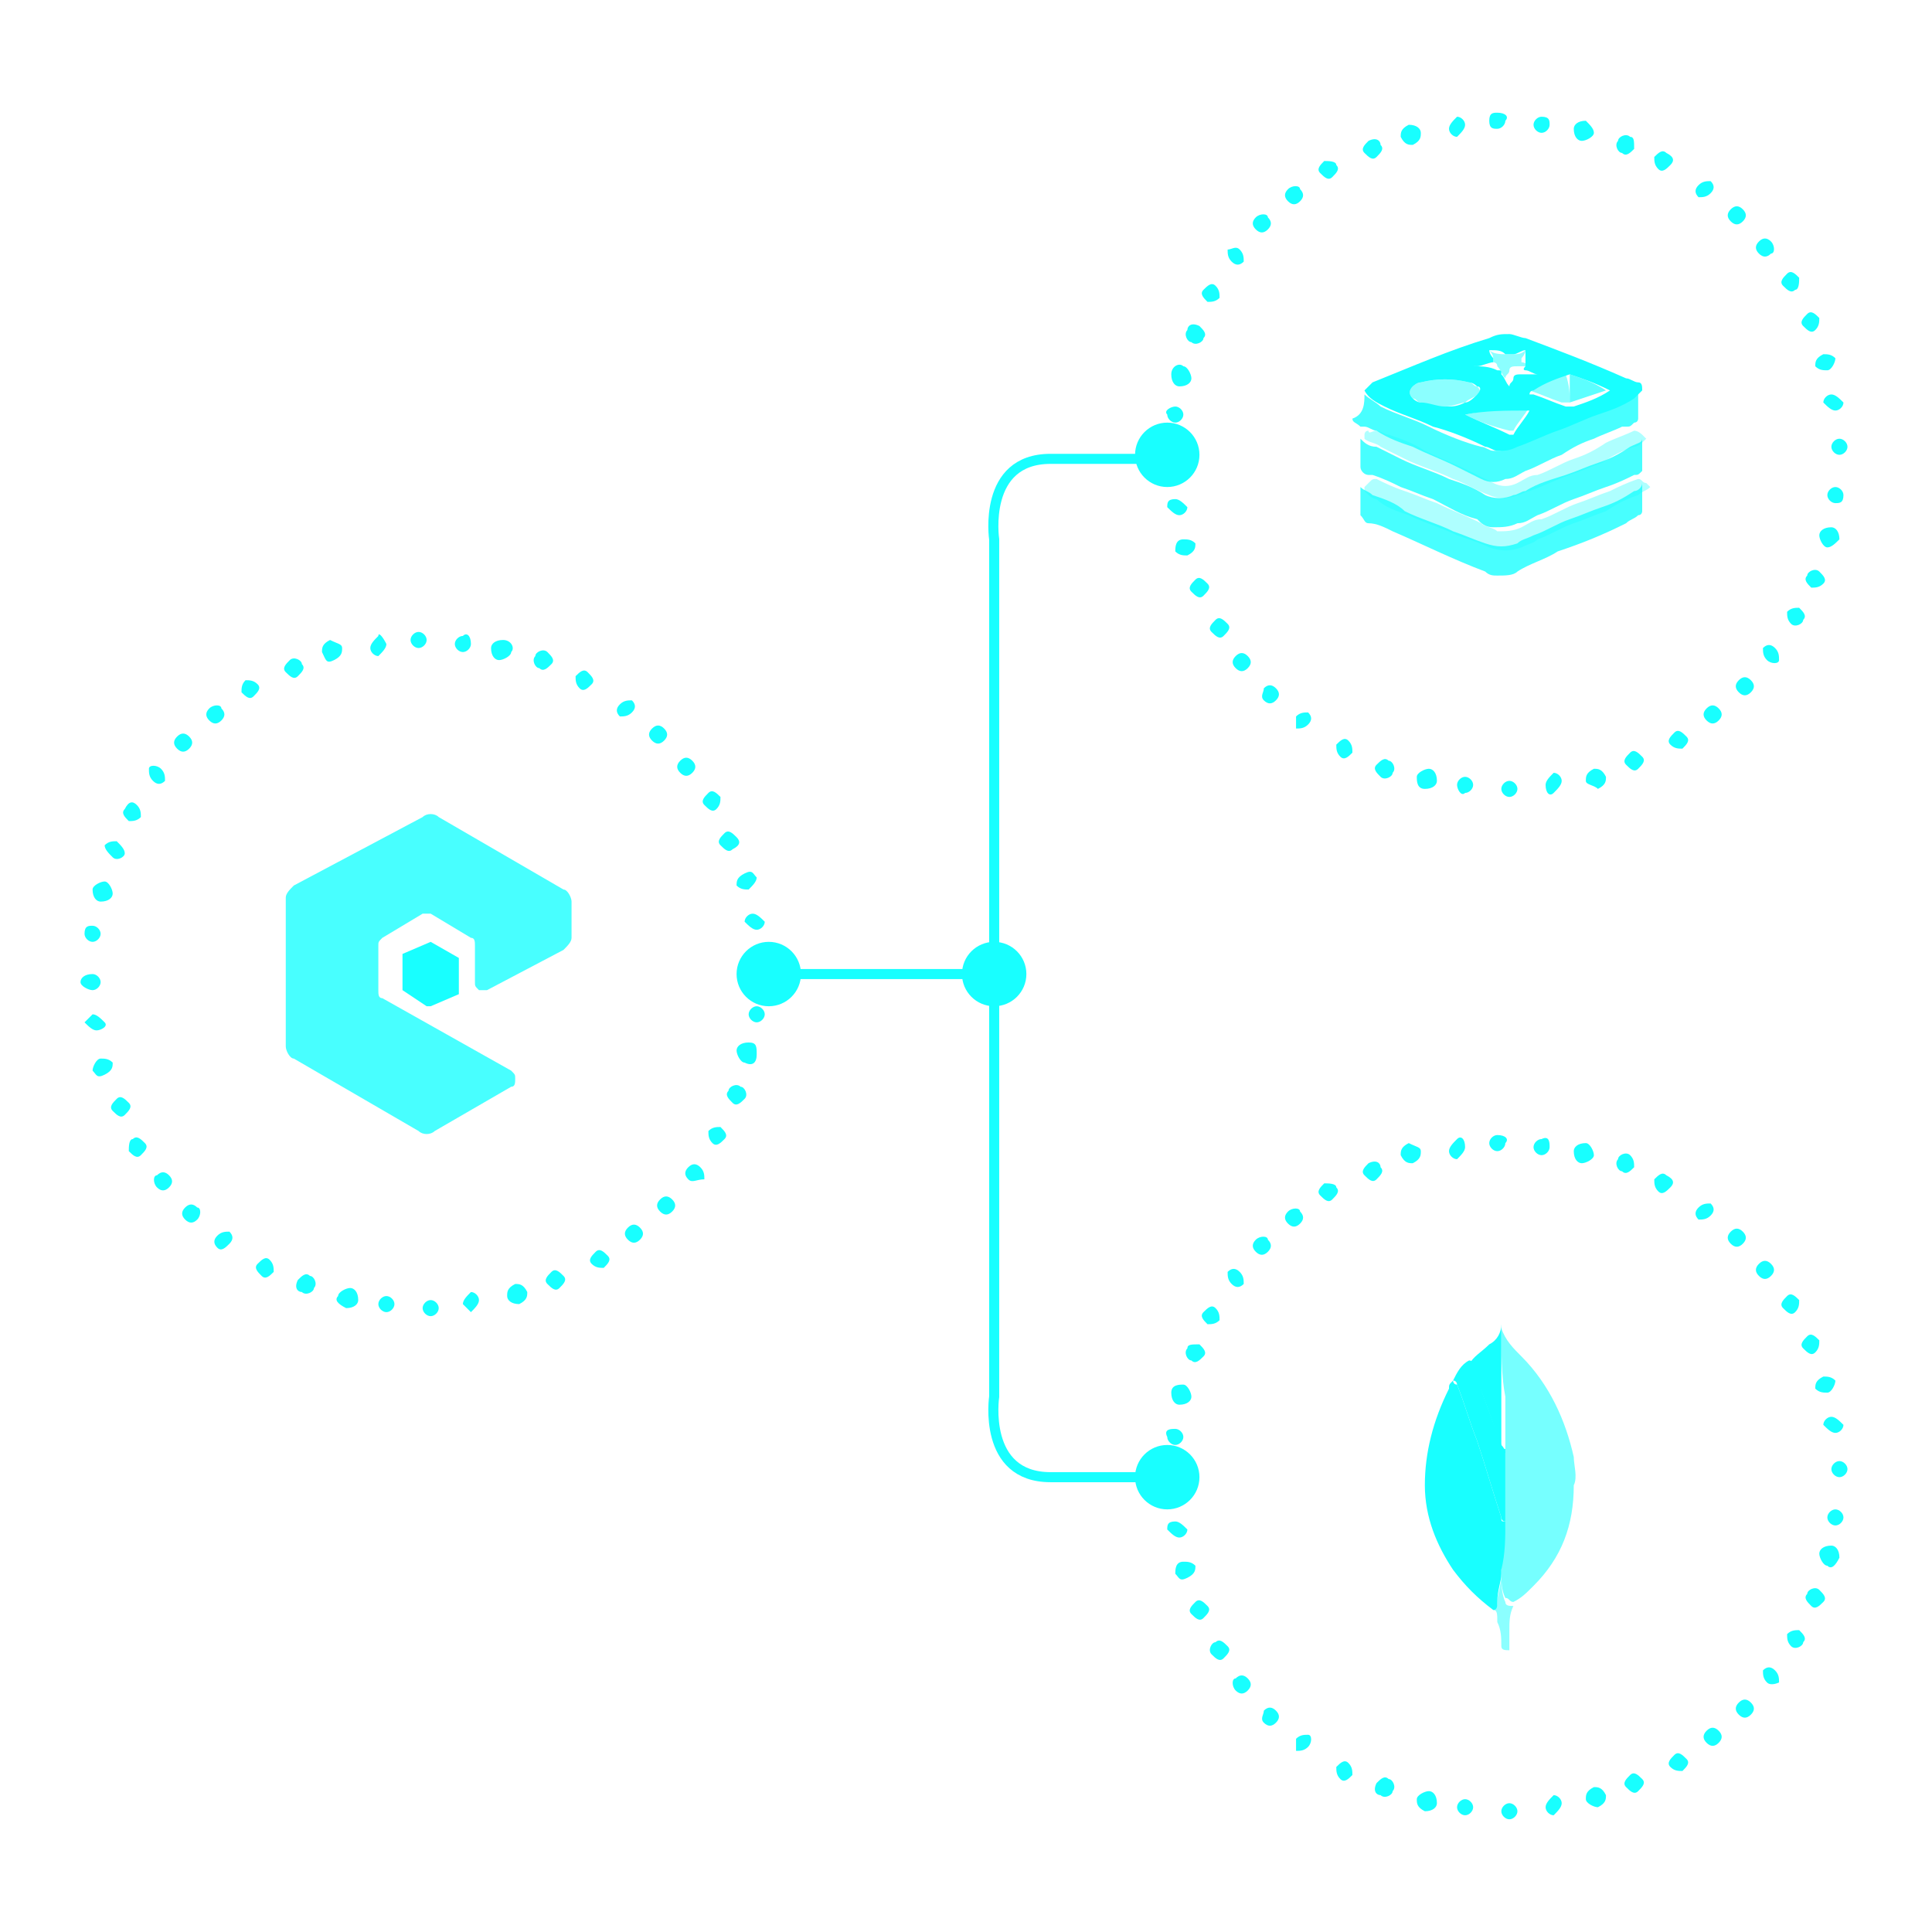 <?xml version="1.0" encoding="utf-8"?>
<!-- Generator: Adobe Illustrator 18.1.1, SVG Export Plug-In . SVG Version: 6.00 Build 0)  -->
<svg version="1.1" id="Слой_1" xmlns="http://www.w3.org/2000/svg" xmlns:xlink="http://www.w3.org/1999/xlink" x="0px" y="0px"
	 viewBox="0 0 48 48" enable-background="new 0 0 48 48" xml:space="preserve">
<line fill="none" stroke="#18FFFF" stroke-width="0.25" stroke-miterlimit="10" x1="18.8" y1="24.2" x2="24.7" y2="24.2"/>
<g>
	<g>
		<path fill="#18FFFF" d="M18.8,25.4c-0.1,0-0.2-0.1-0.2-0.2c0-0.1,0.1-0.2,0.2-0.2c0.1,0,0.2,0.1,0.2,0.2
			C19,25.3,18.9,25.4,18.8,25.4z"/>
		<path fill="#18FFFF" d="M18.5,26.4c-0.1,0-0.2-0.2-0.2-0.3c0-0.1,0.1-0.2,0.3-0.2s0.2,0.1,0.2,0.3C18.8,26.4,18.7,26.5,18.5,26.4z
			"/>
		<path fill="#18FFFF" d="M18.2,27.4c-0.1-0.1-0.2-0.2-0.1-0.3c0-0.1,0.2-0.2,0.3-0.1c0.1,0,0.2,0.2,0.1,0.3
			C18.4,27.4,18.3,27.5,18.2,27.4z"/>
		<path fill="#18FFFF" d="M17.7,28.4c-0.1-0.1-0.1-0.2-0.1-0.3c0.1-0.1,0.2-0.1,0.3-0.1c0.1,0.1,0.2,0.2,0.1,0.3
			C17.9,28.4,17.8,28.5,17.7,28.4z"/>
		<path fill="#18FFFF" d="M17.1,29.3C17,29.2,17,29.1,17.1,29s0.2-0.1,0.3,0c0.1,0.1,0.1,0.2,0.1,0.3C17.3,29.3,17.2,29.4,17.1,29.3
			z"/>
		<path fill="#18FFFF" d="M16.4,30.1c-0.1-0.1-0.1-0.2,0-0.3c0.1-0.1,0.2-0.1,0.3,0s0.1,0.2,0,0.3C16.6,30.2,16.5,30.2,16.4,30.1z"
			/>
		<path fill="#18FFFF" d="M15.6,30.8c-0.1-0.1-0.1-0.2,0-0.3c0.1-0.1,0.2-0.1,0.3,0c0.1,0.1,0.1,0.2,0,0.3
			C15.8,30.9,15.7,30.9,15.6,30.8z"/>
		<path fill="#18FFFF" d="M14.7,31.4c-0.1-0.1,0-0.2,0.1-0.3c0.1-0.1,0.2,0,0.3,0.1c0.1,0.1,0,0.2-0.1,0.3
			C14.9,31.5,14.8,31.5,14.7,31.4z"/>
	</g>
	<g>
		<path fill="#18FFFF" d="M13.6,31.9c-0.1-0.1,0-0.2,0.1-0.3c0.1-0.1,0.2,0,0.3,0.1s0,0.2-0.1,0.3C13.8,32.1,13.7,32,13.6,31.9z"/>
		<path fill="#18FFFF" d="M12.6,32.2c0-0.1,0-0.2,0.2-0.3c0.1,0,0.2,0,0.3,0.2c0,0.1,0,0.2-0.2,0.3C12.7,32.4,12.6,32.3,12.6,32.2z"
			/>
		<path fill="#18FFFF" d="M11.5,32.4c0-0.1,0.1-0.2,0.2-0.3c0.1,0,0.2,0.1,0.2,0.2c0,0.1-0.1,0.2-0.2,0.3
			C11.7,32.6,11.6,32.5,11.5,32.4z"/>
		<path fill="#18FFFF" d="M10.5,32.5c0-0.1,0.1-0.2,0.2-0.2c0.1,0,0.2,0.1,0.2,0.2c0,0.1-0.1,0.2-0.2,0.2
			C10.6,32.7,10.5,32.6,10.5,32.5z"/>
		<path fill="#18FFFF" d="M9.4,32.4c0-0.1,0.1-0.2,0.2-0.2c0.1,0,0.2,0.1,0.2,0.2c0,0.1-0.1,0.2-0.2,0.2C9.5,32.6,9.4,32.5,9.4,32.4
			z"/>
		<path fill="#18FFFF" d="M8.4,32.2c0-0.1,0.2-0.2,0.3-0.2c0.1,0,0.2,0.1,0.2,0.3c0,0.1-0.1,0.2-0.3,0.2C8.4,32.4,8.3,32.3,8.4,32.2
			z"/>
		<path fill="#18FFFF" d="M7.4,31.8c0.1-0.1,0.2-0.2,0.3-0.1c0.1,0,0.2,0.2,0.1,0.3c0,0.1-0.2,0.2-0.3,0.1C7.4,32.1,7.3,32,7.4,31.8
			z"/>
		<path fill="#18FFFF" d="M6.4,31.4c0.1-0.1,0.2-0.2,0.3-0.1c0.1,0.1,0.1,0.2,0.1,0.3c-0.1,0.1-0.2,0.2-0.3,0.1
			C6.4,31.6,6.3,31.5,6.4,31.4z"/>
	</g>
	<g>
		<path fill="#18FFFF" d="M5.4,30.7c0.1-0.1,0.2-0.1,0.3-0.1c0.1,0.1,0.1,0.2,0,0.3S5.5,31.1,5.4,31C5.3,30.9,5.3,30.8,5.4,30.7z"/>
		<path fill="#18FFFF" d="M4.6,30c0.1-0.1,0.2-0.1,0.3,0C5,30,5,30.2,4.9,30.3c-0.1,0.1-0.2,0.1-0.3,0C4.5,30.2,4.5,30.1,4.6,30z"/>
		<path fill="#18FFFF" d="M3.9,29.2c0.1-0.1,0.2-0.1,0.3,0c0.1,0.1,0.1,0.2,0,0.3c-0.1,0.1-0.2,0.1-0.3,0
			C3.8,29.4,3.8,29.2,3.9,29.2z"/>
		<path fill="#18FFFF" d="M3.3,28.3c0.1-0.1,0.2,0,0.3,0.1c0.1,0.1,0,0.2-0.1,0.3c-0.1,0.1-0.2,0-0.3-0.1
			C3.2,28.5,3.2,28.3,3.3,28.3z"/>
		<path fill="#18FFFF" d="M2.9,27.3c0.1-0.1,0.2,0,0.3,0.1c0.1,0.1,0,0.2-0.1,0.3c-0.1,0.1-0.2,0-0.3-0.1
			C2.7,27.5,2.8,27.4,2.9,27.3z"/>
		<path fill="#18FFFF" d="M2.5,26.3c0.1,0,0.2,0,0.3,0.1c0,0.1,0,0.2-0.2,0.3s-0.2,0-0.3-0.1C2.3,26.5,2.4,26.3,2.5,26.3z"/>
		<path fill="#18FFFF" d="M2.3,25.2c0.1,0,0.2,0.1,0.3,0.2s-0.1,0.2-0.2,0.2c-0.1,0-0.2-0.1-0.3-0.2C2.1,25.4,2.2,25.3,2.3,25.2z"/>
		<path fill="#18FFFF" d="M2.3,24.2c0.1,0,0.2,0.1,0.2,0.2c0,0.1-0.1,0.2-0.2,0.2S2,24.5,2,24.4C2,24.3,2.1,24.2,2.3,24.2z"/>
	</g>
	<g>
		<path fill="#18FFFF" d="M2.3,23c0.1,0,0.2,0.1,0.2,0.2c0,0.1-0.1,0.2-0.2,0.2c-0.1,0-0.2-0.1-0.2-0.2C2.1,23,2.2,23,2.3,23z"/>
		<path fill="#18FFFF" d="M2.6,21.9c0.1,0,0.2,0.2,0.2,0.3c0,0.1-0.1,0.2-0.3,0.2c-0.1,0-0.2-0.1-0.2-0.3C2.3,22,2.5,21.9,2.6,21.9z
			"/>
		<path fill="#18FFFF" d="M2.9,20.9C3,21,3.1,21.1,3.1,21.2c0,0.1-0.2,0.2-0.3,0.1S2.6,21.1,2.6,21C2.7,20.9,2.8,20.9,2.9,20.9z"/>
		<path fill="#18FFFF" d="M3.4,20c0.1,0.1,0.1,0.2,0.1,0.3c-0.1,0.1-0.2,0.1-0.3,0.1c-0.1-0.1-0.2-0.2-0.1-0.3
			C3.2,19.9,3.3,19.9,3.4,20z"/>
		<path fill="#18FFFF" d="M4,19.1c0.1,0.1,0.1,0.2,0.1,0.3c-0.1,0.1-0.2,0.1-0.3,0c-0.1-0.1-0.1-0.2-0.1-0.3S3.9,19,4,19.1z"/>
		<path fill="#18FFFF" d="M4.7,18.3c0.1,0.1,0.1,0.2,0,0.3c-0.1,0.1-0.2,0.1-0.3,0s-0.1-0.2,0-0.3C4.5,18.2,4.6,18.2,4.7,18.3z"/>
		<path fill="#18FFFF" d="M5.5,17.6c0.1,0.1,0.1,0.2,0,0.3c-0.1,0.1-0.2,0.1-0.3,0c-0.1-0.1-0.1-0.2,0-0.3
			C5.3,17.5,5.5,17.5,5.5,17.6z"/>
		<path fill="#18FFFF" d="M6.4,17c0.1,0.1,0,0.2-0.1,0.3c-0.1,0.1-0.2,0-0.3-0.1C6,17.1,6,17,6.1,16.9C6.2,16.9,6.3,16.9,6.4,17z"/>
	</g>
	<g>
		<path fill="#18FFFF" d="M7.5,16.5c0.1,0.1,0,0.2-0.1,0.3c-0.1,0.1-0.2,0-0.3-0.1c-0.1-0.1,0-0.2,0.1-0.3
			C7.3,16.3,7.5,16.4,7.5,16.5z"/>
		<path fill="#18FFFF" d="M8.5,16.1c0,0.1,0,0.2-0.2,0.3s-0.2,0-0.3-0.2c0-0.1,0-0.2,0.2-0.3C8.4,16,8.5,16,8.5,16.1z"/>
		<path fill="#18FFFF" d="M9.6,16c0,0.1-0.1,0.2-0.2,0.3c-0.1,0-0.2-0.1-0.2-0.2c0-0.1,0.1-0.2,0.2-0.3C9.4,15.7,9.5,15.8,9.6,16z"
			/>
		<path fill="#18FFFF" d="M10.6,15.9c0,0.1-0.1,0.2-0.2,0.2c-0.1,0-0.2-0.1-0.2-0.2s0.1-0.2,0.2-0.2C10.5,15.7,10.6,15.8,10.6,15.9z
			"/>
		<path fill="#18FFFF" d="M11.7,16c0,0.1-0.1,0.2-0.2,0.2c-0.1,0-0.2-0.1-0.2-0.2c0-0.1,0.1-0.2,0.2-0.2
			C11.6,15.7,11.7,15.8,11.7,16z"/>
		<path fill="#18FFFF" d="M12.7,16.2c0,0.1-0.2,0.2-0.3,0.2s-0.2-0.1-0.2-0.3c0-0.1,0.1-0.2,0.3-0.2C12.7,15.9,12.8,16.1,12.7,16.2z
			"/>
		<path fill="#18FFFF" d="M13.7,16.5c-0.1,0.1-0.2,0.2-0.3,0.1c-0.1,0-0.2-0.2-0.1-0.3c0-0.1,0.2-0.2,0.3-0.1
			C13.7,16.3,13.8,16.4,13.7,16.5z"/>
		<path fill="#18FFFF" d="M14.7,17c-0.1,0.1-0.2,0.2-0.3,0.1c-0.1-0.1-0.1-0.2-0.1-0.3c0.1-0.1,0.2-0.2,0.3-0.1
			C14.7,16.8,14.8,16.9,14.7,17z"/>
	</g>
	<g>
		<path fill="#18FFFF" d="M15.7,17.7c-0.1,0.1-0.2,0.1-0.3,0.1c-0.1-0.1-0.1-0.2,0-0.3c0.1-0.1,0.2-0.1,0.3-0.1
			C15.8,17.5,15.8,17.6,15.7,17.7z"/>
		<path fill="#18FFFF" d="M16.5,18.4c-0.1,0.1-0.2,0.1-0.3,0c-0.1-0.1-0.1-0.2,0-0.3s0.2-0.1,0.3,0C16.6,18.2,16.6,18.3,16.5,18.4z"
			/>
		<path fill="#18FFFF" d="M17.2,19.2c-0.1,0.1-0.2,0.1-0.3,0c-0.1-0.1-0.1-0.2,0-0.3c0.1-0.1,0.2-0.1,0.3,0
			C17.3,19,17.3,19.1,17.2,19.2z"/>
		<path fill="#18FFFF" d="M17.8,20.1c-0.1,0.1-0.2,0-0.3-0.1c-0.1-0.1,0-0.2,0.1-0.3c0.1-0.1,0.2,0,0.3,0.1
			C17.9,19.9,17.9,20,17.8,20.1z"/>
		<path fill="#18FFFF" d="M18.2,21.1c-0.1,0.1-0.2,0-0.3-0.1c-0.1-0.1,0-0.2,0.1-0.3c0.1-0.1,0.2,0,0.3,0.1
			C18.4,20.9,18.4,21,18.2,21.1z"/>
		<path fill="#18FFFF" d="M18.6,22.1c-0.1,0-0.2,0-0.3-0.1c0-0.1,0-0.2,0.2-0.3s0.2,0,0.3,0.1C18.8,21.9,18.7,22,18.6,22.1z"/>
		<path fill="#18FFFF" d="M18.8,23.1c-0.1,0-0.2-0.1-0.3-0.2c0-0.1,0.1-0.2,0.2-0.2c0.1,0,0.2,0.1,0.3,0.2
			C19,23,18.9,23.1,18.8,23.1z"/>
		<path fill="#18FFFF" d="M18.8,24.2c-0.1,0-0.2-0.1-0.2-0.2s0.1-0.2,0.2-0.2c0.1,0,0.2,0.1,0.2,0.2C19.1,24.1,19,24.2,18.8,24.2z"
			/>
	</g>
</g>
<circle fill="#18FFFF" cx="19.1" cy="24.2" r="0.8"/>
<g>
	<g>
		<path fill="#18FFFF" d="M45.6,12.5c-0.1,0-0.2-0.1-0.2-0.2c0-0.1,0.1-0.2,0.2-0.2c0.1,0,0.2,0.1,0.2,0.2
			C45.8,12.5,45.7,12.5,45.6,12.5z"/>
		<path fill="#18FFFF" d="M45.4,13.6c-0.1,0-0.2-0.2-0.2-0.3c0-0.1,0.1-0.2,0.3-0.2c0.1,0,0.2,0.1,0.2,0.3
			C45.6,13.5,45.5,13.6,45.4,13.6z"/>
		<path fill="#18FFFF" d="M45,14.6c-0.1-0.1-0.2-0.2-0.1-0.3c0-0.1,0.2-0.2,0.3-0.1c0.1,0.1,0.2,0.2,0.1,0.3
			C45.2,14.6,45.1,14.6,45,14.6z"/>
		<path fill="#18FFFF" d="M44.5,15.5c-0.1-0.1-0.1-0.2-0.1-0.3c0.1-0.1,0.2-0.1,0.3-0.1c0.1,0.1,0.2,0.2,0.1,0.3
			C44.8,15.5,44.6,15.6,44.5,15.5z"/>
		<path fill="#18FFFF" d="M43.9,16.4c-0.1-0.1-0.1-0.2-0.1-0.3c0.1-0.1,0.2-0.1,0.3,0c0.1,0.1,0.1,0.2,0.1,0.3
			C44.2,16.5,44,16.5,43.9,16.4z"/>
		<path fill="#18FFFF" d="M43.2,17.2c-0.1-0.1-0.1-0.2,0-0.3c0.1-0.1,0.2-0.1,0.3,0c0.1,0.1,0.1,0.2,0,0.3
			C43.4,17.3,43.3,17.3,43.2,17.2z"/>
		<path fill="#18FFFF" d="M42.4,17.9c-0.1-0.1-0.1-0.2,0-0.3c0.1-0.1,0.2-0.1,0.3,0c0.1,0.1,0.1,0.2,0,0.3
			C42.6,18,42.5,18,42.4,17.9z"/>
		<path fill="#18FFFF" d="M41.5,18.5c-0.1-0.1,0-0.2,0.1-0.3c0.1-0.1,0.2,0,0.3,0.1c0.1,0.1,0,0.2-0.1,0.3
			C41.7,18.6,41.6,18.6,41.5,18.5z"/>
	</g>
	<g>
		<path fill="#18FFFF" d="M40.4,19c-0.1-0.1,0-0.2,0.1-0.3c0.1-0.1,0.2,0,0.3,0.1s0,0.2-0.1,0.3C40.6,19.2,40.5,19.1,40.4,19z"/>
		<path fill="#18FFFF" d="M39.4,19.4c0-0.1,0-0.2,0.2-0.3c0.1,0,0.2,0,0.3,0.2c0,0.1,0,0.2-0.2,0.3C39.6,19.5,39.4,19.5,39.4,19.4z"
			/>
		<path fill="#18FFFF" d="M38.4,19.5c0-0.1,0.1-0.2,0.2-0.3c0.1,0,0.2,0.1,0.2,0.2c0,0.1-0.1,0.2-0.2,0.3
			C38.5,19.8,38.4,19.7,38.4,19.5z"/>
		<path fill="#18FFFF" d="M37.3,19.6c0-0.1,0.1-0.2,0.2-0.2c0.1,0,0.2,0.1,0.2,0.2s-0.1,0.2-0.2,0.2C37.4,19.8,37.3,19.7,37.3,19.6z
			"/>
		<path fill="#18FFFF" d="M36.2,19.5c0-0.1,0.1-0.2,0.2-0.2c0.1,0,0.2,0.1,0.2,0.2s-0.1,0.2-0.2,0.2C36.3,19.8,36.2,19.6,36.2,19.5z
			"/>
		<path fill="#18FFFF" d="M35.2,19.3c0-0.1,0.2-0.2,0.3-0.2c0.1,0,0.2,0.1,0.2,0.3c0,0.1-0.1,0.2-0.3,0.2
			C35.2,19.6,35.2,19.4,35.2,19.3z"/>
		<path fill="#18FFFF" d="M34.2,19c0.1-0.1,0.2-0.2,0.3-0.1c0.1,0,0.2,0.2,0.1,0.3c0,0.1-0.2,0.2-0.3,0.1
			C34.2,19.2,34.1,19.1,34.2,19z"/>
		<path fill="#18FFFF" d="M33.2,18.5c0.1-0.1,0.2-0.2,0.3-0.1c0.1,0.1,0.1,0.2,0.1,0.3c-0.1,0.1-0.2,0.2-0.3,0.1
			C33.2,18.7,33.2,18.6,33.2,18.5z"/>
	</g>
	<g>
		<path fill="#18FFFF" d="M32.2,17.8c0.1-0.1,0.2-0.1,0.3-0.1c0.1,0.1,0.1,0.2,0,0.3c-0.1,0.1-0.2,0.1-0.3,0.1
			C32.2,18,32.2,17.9,32.2,17.8z"/>
		<path fill="#18FFFF" d="M31.4,17.1c0.1-0.1,0.2-0.1,0.3,0c0.1,0.1,0.1,0.2,0,0.3c-0.1,0.1-0.2,0.1-0.3,0
			C31.3,17.3,31.4,17.2,31.4,17.1z"/>
		<path fill="#18FFFF" d="M30.7,16.3c0.1-0.1,0.2-0.1,0.3,0c0.1,0.1,0.1,0.2,0,0.3c-0.1,0.1-0.2,0.1-0.3,0
			C30.6,16.5,30.6,16.4,30.7,16.3z"/>
		<path fill="#18FFFF" d="M30.2,15.4c0.1-0.1,0.2,0,0.3,0.1c0.1,0.1,0,0.2-0.1,0.3c-0.1,0.1-0.2,0-0.3-0.1
			C30,15.6,30.1,15.5,30.2,15.4z"/>
		<path fill="#18FFFF" d="M29.7,14.4c0.1-0.1,0.2,0,0.3,0.1c0.1,0.1,0,0.2-0.1,0.3c-0.1,0.1-0.2,0-0.3-0.1
			C29.5,14.6,29.6,14.5,29.7,14.4z"/>
		<path fill="#18FFFF" d="M29.4,13.4c0.1,0,0.2,0,0.3,0.1c0,0.1,0,0.2-0.2,0.3c-0.1,0-0.2,0-0.3-0.1C29.2,13.6,29.2,13.4,29.4,13.4z
			"/>
		<path fill="#18FFFF" d="M29.2,12.4c0.1,0,0.2,0.1,0.3,0.2c0,0.1-0.1,0.2-0.2,0.2c-0.1,0-0.2-0.1-0.3-0.2
			C29,12.5,29,12.4,29.2,12.4z"/>
		<path fill="#18FFFF" d="M29.1,11.3c0.1,0,0.2,0.1,0.2,0.2c0,0.1-0.1,0.2-0.2,0.2s-0.2-0.1-0.2-0.2C28.9,11.4,29,11.3,29.1,11.3z"
			/>
	</g>
	<g>
		<path fill="#18FFFF" d="M29.2,10.1c0.1,0,0.2,0.1,0.2,0.2c0,0.1-0.1,0.2-0.2,0.2c-0.1,0-0.2-0.1-0.2-0.2
			C28.9,10.2,29.1,10.1,29.2,10.1z"/>
		<path fill="#18FFFF" d="M29.4,9.1c0.1,0,0.2,0.2,0.2,0.3c0,0.1-0.1,0.2-0.3,0.2c-0.1,0-0.2-0.1-0.2-0.3S29.3,9,29.4,9.1z"/>
		<path fill="#18FFFF" d="M29.8,8.1c0.1,0.1,0.2,0.2,0.1,0.3c0,0.1-0.2,0.2-0.3,0.1c-0.1,0-0.2-0.2-0.1-0.3
			C29.5,8.1,29.6,8,29.8,8.1z"/>
		<path fill="#18FFFF" d="M30.2,7.1c0.1,0.1,0.1,0.2,0.1,0.3c-0.1,0.1-0.2,0.1-0.3,0.1c-0.1-0.1-0.2-0.2-0.1-0.3
			C30,7.1,30.1,7,30.2,7.1z"/>
		<path fill="#18FFFF" d="M30.8,6.2c0.1,0.1,0.1,0.2,0.1,0.3c-0.1,0.1-0.2,0.1-0.3,0c-0.1-0.1-0.1-0.2-0.1-0.3
			C30.6,6.2,30.7,6.1,30.8,6.2z"/>
		<path fill="#18FFFF" d="M31.5,5.4c0.1,0.1,0.1,0.2,0,0.3c-0.1,0.1-0.2,0.1-0.3,0c-0.1-0.1-0.1-0.2,0-0.3
			C31.3,5.3,31.5,5.3,31.5,5.4z"/>
		<path fill="#18FFFF" d="M32.3,4.7c0.1,0.1,0.1,0.2,0,0.3S32.1,5.1,32,5c-0.1-0.1-0.1-0.2,0-0.3C32.1,4.6,32.3,4.6,32.3,4.7z"/>
		<path fill="#18FFFF" d="M33.2,4.1c0.1,0.1,0,0.2-0.1,0.3c-0.1,0.1-0.2,0-0.3-0.1c-0.1-0.1,0-0.2,0.1-0.3C33,4,33.2,4,33.2,4.1z"/>
	</g>
	<g>
		<path fill="#18FFFF" d="M34.3,3.6c0.1,0.1,0,0.2-0.1,0.3c-0.1,0.1-0.2,0-0.3-0.1c-0.1-0.1,0-0.2,0.1-0.3
			C34.2,3.4,34.3,3.5,34.3,3.6z"/>
		<path fill="#18FFFF" d="M35.3,3.3c0,0.1,0,0.2-0.2,0.3c-0.1,0-0.2,0-0.3-0.2c0-0.1,0-0.2,0.2-0.3C35.2,3.1,35.3,3.2,35.3,3.3z"/>
		<path fill="#18FFFF" d="M36.4,3.1c0,0.1-0.1,0.2-0.2,0.3c-0.1,0-0.2-0.1-0.2-0.2c0-0.1,0.1-0.2,0.2-0.3C36.3,2.9,36.4,3,36.4,3.1z
			"/>
		<path fill="#18FFFF" d="M37.4,3c0,0.1-0.1,0.2-0.2,0.2C37.1,3.2,37,3.2,37,3s0.1-0.2,0.2-0.2C37.4,2.8,37.5,2.9,37.4,3z"/>
		<path fill="#18FFFF" d="M38.5,3.1c0,0.1-0.1,0.2-0.2,0.2c-0.1,0-0.2-0.1-0.2-0.2c0-0.1,0.1-0.2,0.2-0.2C38.5,2.9,38.5,3,38.5,3.1z
			"/>
		<path fill="#18FFFF" d="M39.6,3.3c0,0.1-0.2,0.2-0.3,0.2c-0.1,0-0.2-0.1-0.2-0.3c0-0.1,0.1-0.2,0.3-0.2
			C39.5,3.1,39.6,3.2,39.6,3.3z"/>
		<path fill="#18FFFF" d="M40.6,3.7c-0.1,0.1-0.2,0.2-0.3,0.1c-0.1,0-0.2-0.2-0.1-0.3c0-0.1,0.2-0.2,0.3-0.1
			C40.6,3.4,40.6,3.5,40.6,3.7z"/>
		<path fill="#18FFFF" d="M41.5,4.1c-0.1,0.1-0.2,0.2-0.3,0.1c-0.1-0.1-0.1-0.2-0.1-0.3c0.1-0.1,0.2-0.2,0.3-0.1
			C41.6,3.9,41.6,4,41.5,4.1z"/>
	</g>
	<g>
		<path fill="#18FFFF" d="M42.5,4.8c-0.1,0.1-0.2,0.1-0.3,0.1c-0.1-0.1-0.1-0.2,0-0.3s0.2-0.1,0.3-0.1C42.6,4.6,42.6,4.7,42.5,4.8z"
			/>
		<path fill="#18FFFF" d="M43.3,5.5c-0.1,0.1-0.2,0.1-0.3,0c-0.1-0.1-0.1-0.2,0-0.3c0.1-0.1,0.2-0.1,0.3,0
			C43.4,5.3,43.4,5.4,43.3,5.5z"/>
		<path fill="#18FFFF" d="M44,6.3c-0.1,0.1-0.2,0.1-0.3,0c-0.1-0.1-0.1-0.2,0-0.3c0.1-0.1,0.2-0.1,0.3,0C44.1,6.1,44.1,6.3,44,6.3z"
			/>
		<path fill="#18FFFF" d="M44.6,7.2c-0.1,0.1-0.2,0-0.3-0.1c-0.1-0.1,0-0.2,0.1-0.3s0.2,0,0.3,0.1C44.7,7,44.7,7.2,44.6,7.2z"/>
		<path fill="#18FFFF" d="M45.1,8.2c-0.1,0.1-0.2,0-0.3-0.1c-0.1-0.1,0-0.2,0.1-0.3c0.1-0.1,0.2,0,0.3,0.1C45.2,8,45.2,8.1,45.1,8.2
			z"/>
		<path fill="#18FFFF" d="M45.4,9.2c-0.1,0-0.2,0-0.3-0.1c0-0.1,0-0.2,0.2-0.3c0.1,0,0.2,0,0.3,0.1C45.6,9,45.5,9.2,45.4,9.2z"/>
		<path fill="#18FFFF" d="M45.6,10.2c-0.1,0-0.2-0.1-0.3-0.2c0-0.1,0.1-0.2,0.2-0.2c0.1,0,0.2,0.1,0.3,0.2
			C45.8,10.1,45.7,10.2,45.6,10.2z"/>
		<path fill="#18FFFF" d="M45.7,11.3c-0.1,0-0.2-0.1-0.2-0.2c0-0.1,0.1-0.2,0.2-0.2c0.1,0,0.2,0.1,0.2,0.2
			C45.9,11.2,45.8,11.3,45.7,11.3z"/>
	</g>
</g>
<circle fill="#18FFFF" cx="29" cy="11.3" r="0.8"/>
<circle fill="#18FFFF" cx="24.7" cy="24.2" r="0.8"/>
<g>
	<g>
		<path fill="#18FFFF" d="M45.6,37.9c-0.1,0-0.2-0.1-0.2-0.2c0-0.1,0.1-0.2,0.2-0.2c0.1,0,0.2,0.1,0.2,0.2
			C45.8,37.8,45.7,37.9,45.6,37.9z"/>
		<path fill="#18FFFF" d="M45.4,38.9c-0.1,0-0.2-0.2-0.2-0.3c0-0.1,0.1-0.2,0.3-0.2c0.1,0,0.2,0.1,0.2,0.3
			C45.6,38.9,45.5,39,45.4,38.9z"/>
		<path fill="#18FFFF" d="M45,39.9c-0.1-0.1-0.2-0.2-0.1-0.3c0-0.1,0.2-0.2,0.3-0.1c0.1,0.1,0.2,0.2,0.1,0.3
			C45.2,39.9,45.1,40,45,39.9z"/>
		<path fill="#18FFFF" d="M44.5,40.9c-0.1-0.1-0.1-0.2-0.1-0.3c0.1-0.1,0.2-0.1,0.3-0.1c0.1,0.1,0.2,0.2,0.1,0.3
			C44.8,40.9,44.6,41,44.5,40.9z"/>
		<path fill="#18FFFF" d="M43.9,41.8c-0.1-0.1-0.1-0.2-0.1-0.3c0.1-0.1,0.2-0.1,0.3,0s0.1,0.2,0.1,0.3C44.2,41.8,44,41.9,43.9,41.8z
			"/>
		<path fill="#18FFFF" d="M43.2,42.6c-0.1-0.1-0.1-0.2,0-0.3c0.1-0.1,0.2-0.1,0.3,0c0.1,0.1,0.1,0.2,0,0.3
			C43.4,42.7,43.3,42.7,43.2,42.6z"/>
		<path fill="#18FFFF" d="M42.4,43.3c-0.1-0.1-0.1-0.2,0-0.3s0.2-0.1,0.3,0c0.1,0.1,0.1,0.2,0,0.3C42.6,43.4,42.5,43.4,42.4,43.3z"
			/>
		<path fill="#18FFFF" d="M41.5,43.9c-0.1-0.1,0-0.2,0.1-0.3c0.1-0.1,0.2,0,0.3,0.1c0.1,0.1,0,0.2-0.1,0.3
			C41.7,44,41.6,44,41.5,43.9z"/>
	</g>
	<g>
		<path fill="#18FFFF" d="M40.4,44.4c-0.1-0.1,0-0.2,0.1-0.3c0.1-0.1,0.2,0,0.3,0.1c0.1,0.1,0,0.2-0.1,0.3
			C40.6,44.6,40.5,44.5,40.4,44.4z"/>
		<path fill="#18FFFF" d="M39.4,44.7c0-0.1,0-0.2,0.2-0.3c0.1,0,0.2,0,0.3,0.2c0,0.1,0,0.2-0.2,0.3C39.6,44.9,39.4,44.8,39.4,44.7z"
			/>
		<path fill="#18FFFF" d="M38.4,44.9c0-0.1,0.1-0.2,0.2-0.3c0.1,0,0.2,0.1,0.2,0.2c0,0.1-0.1,0.2-0.2,0.3
			C38.5,45.1,38.4,45,38.4,44.9z"/>
		<path fill="#18FFFF" d="M37.3,45c0-0.1,0.1-0.2,0.2-0.2c0.1,0,0.2,0.1,0.2,0.2s-0.1,0.2-0.2,0.2C37.4,45.2,37.3,45.1,37.3,45z"/>
		<path fill="#18FFFF" d="M36.2,44.9c0-0.1,0.1-0.2,0.2-0.2c0.1,0,0.2,0.1,0.2,0.2c0,0.1-0.1,0.2-0.2,0.2
			C36.3,45.1,36.2,45,36.2,44.9z"/>
		<path fill="#18FFFF" d="M35.2,44.7c0-0.1,0.2-0.2,0.3-0.2c0.1,0,0.2,0.1,0.2,0.3c0,0.1-0.1,0.2-0.3,0.2
			C35.2,44.9,35.2,44.8,35.2,44.7z"/>
		<path fill="#18FFFF" d="M34.2,44.3c0.1-0.1,0.2-0.2,0.3-0.1c0.1,0,0.2,0.2,0.1,0.3c0,0.1-0.2,0.2-0.3,0.1
			C34.2,44.6,34.1,44.5,34.2,44.3z"/>
		<path fill="#18FFFF" d="M33.2,43.9c0.1-0.1,0.2-0.2,0.3-0.1c0.1,0.1,0.1,0.2,0.1,0.3c-0.1,0.1-0.2,0.2-0.3,0.1
			C33.2,44.1,33.2,44,33.2,43.9z"/>
	</g>
	<g>
		<path fill="#18FFFF" d="M32.2,43.2c0.1-0.1,0.2-0.1,0.3-0.1s0.1,0.2,0,0.3s-0.2,0.1-0.3,0.1C32.2,43.4,32.2,43.3,32.2,43.2z"/>
		<path fill="#18FFFF" d="M31.4,42.5c0.1-0.1,0.2-0.1,0.3,0c0.1,0.1,0.1,0.2,0,0.3c-0.1,0.1-0.2,0.1-0.3,0
			C31.3,42.7,31.4,42.6,31.4,42.5z"/>
		<path fill="#18FFFF" d="M30.7,41.7c0.1-0.1,0.2-0.1,0.3,0c0.1,0.1,0.1,0.2,0,0.3c-0.1,0.1-0.2,0.1-0.3,0
			C30.6,41.9,30.6,41.7,30.7,41.7z"/>
		<path fill="#18FFFF" d="M30.2,40.8c0.1-0.1,0.2,0,0.3,0.1c0.1,0.1,0,0.2-0.1,0.3c-0.1,0.1-0.2,0-0.3-0.1
			C30,41,30.1,40.8,30.2,40.8z"/>
		<path fill="#18FFFF" d="M29.7,39.8c0.1-0.1,0.2,0,0.3,0.1c0.1,0.1,0,0.2-0.1,0.3c-0.1,0.1-0.2,0-0.3-0.1
			C29.5,40,29.6,39.9,29.7,39.8z"/>
		<path fill="#18FFFF" d="M29.4,38.8c0.1,0,0.2,0,0.3,0.1c0,0.1,0,0.2-0.2,0.3s-0.2,0-0.3-0.1C29.2,39,29.2,38.8,29.4,38.8z"/>
		<path fill="#18FFFF" d="M29.2,37.8c0.1,0,0.2,0.1,0.3,0.2c0,0.1-0.1,0.2-0.2,0.2c-0.1,0-0.2-0.1-0.3-0.2
			C29,37.9,29,37.8,29.2,37.8z"/>
		<path fill="#18FFFF" d="M29.1,36.7c0.1,0,0.2,0.1,0.2,0.2c0,0.1-0.1,0.2-0.2,0.2c-0.1,0-0.2-0.1-0.2-0.2
			C28.9,36.8,29,36.7,29.1,36.7z"/>
	</g>
	<g>
		<path fill="#18FFFF" d="M29.2,35.5c0.1,0,0.2,0.1,0.2,0.2c0,0.1-0.1,0.2-0.2,0.2c-0.1,0-0.2-0.1-0.2-0.2
			C28.9,35.5,29.1,35.5,29.2,35.5z"/>
		<path fill="#18FFFF" d="M29.4,34.4c0.1,0,0.2,0.2,0.2,0.3c0,0.1-0.1,0.2-0.3,0.2c-0.1,0-0.2-0.1-0.2-0.3S29.3,34.4,29.4,34.4z"/>
		<path fill="#18FFFF" d="M29.8,33.4c0.1,0.1,0.2,0.2,0.1,0.3s-0.2,0.2-0.3,0.1c-0.1,0-0.2-0.2-0.1-0.3
			C29.5,33.4,29.6,33.4,29.8,33.4z"/>
		<path fill="#18FFFF" d="M30.2,32.5c0.1,0.1,0.1,0.2,0.1,0.3c-0.1,0.1-0.2,0.1-0.3,0.1c-0.1-0.1-0.2-0.2-0.1-0.3
			C30,32.5,30.1,32.4,30.2,32.5z"/>
		<path fill="#18FFFF" d="M30.8,31.6c0.1,0.1,0.1,0.2,0.1,0.3c-0.1,0.1-0.2,0.1-0.3,0c-0.1-0.1-0.1-0.2-0.1-0.3
			C30.6,31.5,30.7,31.5,30.8,31.6z"/>
		<path fill="#18FFFF" d="M31.5,30.8c0.1,0.1,0.1,0.2,0,0.3c-0.1,0.1-0.2,0.1-0.3,0s-0.1-0.2,0-0.3C31.3,30.7,31.5,30.7,31.5,30.8z"
			/>
		<path fill="#18FFFF" d="M32.3,30.1c0.1,0.1,0.1,0.2,0,0.3c-0.1,0.1-0.2,0.1-0.3,0c-0.1-0.1-0.1-0.2,0-0.3
			C32.1,30,32.3,30,32.3,30.1z"/>
		<path fill="#18FFFF" d="M33.2,29.5c0.1,0.1,0,0.2-0.1,0.3c-0.1,0.1-0.2,0-0.3-0.1c-0.1-0.1,0-0.2,0.1-0.3
			C33,29.4,33.2,29.4,33.2,29.5z"/>
	</g>
	<g>
		<path fill="#18FFFF" d="M34.3,29c0.1,0.1,0,0.2-0.1,0.3c-0.1,0.1-0.2,0-0.3-0.1c-0.1-0.1,0-0.2,0.1-0.3
			C34.2,28.8,34.3,28.9,34.3,29z"/>
		<path fill="#18FFFF" d="M35.3,28.6c0,0.1,0,0.2-0.2,0.3c-0.1,0-0.2,0-0.3-0.2c0-0.1,0-0.2,0.2-0.3C35.2,28.5,35.3,28.5,35.3,28.6z
			"/>
		<path fill="#18FFFF" d="M36.4,28.5c0,0.1-0.1,0.2-0.2,0.3c-0.1,0-0.2-0.1-0.2-0.2c0-0.1,0.1-0.2,0.2-0.3
			C36.3,28.2,36.4,28.3,36.4,28.5z"/>
		<path fill="#18FFFF" d="M37.4,28.4c0,0.1-0.1,0.2-0.2,0.2c-0.1,0-0.2-0.1-0.2-0.2s0.1-0.2,0.2-0.2C37.4,28.2,37.5,28.3,37.4,28.4z
			"/>
		<path fill="#18FFFF" d="M38.5,28.5c0,0.1-0.1,0.2-0.2,0.2c-0.1,0-0.2-0.1-0.2-0.2c0-0.1,0.1-0.2,0.2-0.2
			C38.5,28.2,38.5,28.4,38.5,28.5z"/>
		<path fill="#18FFFF" d="M39.6,28.7c0,0.1-0.2,0.2-0.3,0.2c-0.1,0-0.2-0.1-0.2-0.3c0-0.1,0.1-0.2,0.3-0.2
			C39.5,28.4,39.6,28.6,39.6,28.7z"/>
		<path fill="#18FFFF" d="M40.6,29c-0.1,0.1-0.2,0.2-0.3,0.1c-0.1,0-0.2-0.2-0.1-0.3c0-0.1,0.2-0.2,0.3-0.1
			C40.6,28.8,40.6,28.9,40.6,29z"/>
		<path fill="#18FFFF" d="M41.5,29.5c-0.1,0.1-0.2,0.2-0.3,0.1c-0.1-0.1-0.1-0.2-0.1-0.3c0.1-0.1,0.2-0.2,0.3-0.1
			C41.6,29.3,41.6,29.4,41.5,29.5z"/>
	</g>
	<g>
		<path fill="#18FFFF" d="M42.5,30.2c-0.1,0.1-0.2,0.1-0.3,0.1c-0.1-0.1-0.1-0.2,0-0.3s0.2-0.1,0.3-0.1C42.6,30,42.6,30.1,42.5,30.2
			z"/>
		<path fill="#18FFFF" d="M43.3,30.9c-0.1,0.1-0.2,0.1-0.3,0c-0.1-0.1-0.1-0.2,0-0.3c0.1-0.1,0.2-0.1,0.3,0
			C43.4,30.7,43.4,30.8,43.3,30.9z"/>
		<path fill="#18FFFF" d="M44,31.7c-0.1,0.1-0.2,0.1-0.3,0c-0.1-0.1-0.1-0.2,0-0.3c0.1-0.1,0.2-0.1,0.3,0
			C44.1,31.5,44.1,31.6,44,31.7z"/>
		<path fill="#18FFFF" d="M44.6,32.6c-0.1,0.1-0.2,0-0.3-0.1c-0.1-0.1,0-0.2,0.1-0.3c0.1-0.1,0.2,0,0.3,0.1
			C44.7,32.4,44.7,32.5,44.6,32.6z"/>
		<path fill="#18FFFF" d="M45.1,33.6c-0.1,0.1-0.2,0-0.3-0.1c-0.1-0.1,0-0.2,0.1-0.3c0.1-0.1,0.2,0,0.3,0.1
			C45.2,33.4,45.2,33.5,45.1,33.6z"/>
		<path fill="#18FFFF" d="M45.4,34.6c-0.1,0-0.2,0-0.3-0.1c0-0.1,0-0.2,0.2-0.3c0.1,0,0.2,0,0.3,0.1C45.6,34.4,45.5,34.6,45.4,34.6z
			"/>
		<path fill="#18FFFF" d="M45.6,35.6c-0.1,0-0.2-0.1-0.3-0.2c0-0.1,0.1-0.2,0.2-0.2c0.1,0,0.2,0.1,0.3,0.2
			C45.8,35.5,45.7,35.6,45.6,35.6z"/>
		<path fill="#18FFFF" d="M45.7,36.7c-0.1,0-0.2-0.1-0.2-0.2c0-0.1,0.1-0.2,0.2-0.2c0.1,0,0.2,0.1,0.2,0.2
			C45.9,36.6,45.8,36.7,45.7,36.7z"/>
	</g>
</g>
<circle fill="#18FFFF" cx="29" cy="36.7" r="0.8"/>
<path fill="none" stroke="#18FFFF" stroke-width="0.25" stroke-miterlimit="10" d="M24.7,24.2V13.4c0,0-0.3-2,1.4-2h2.6"/>
<path fill="none" stroke="#18FFFF" stroke-width="0.25" stroke-miterlimit="10" d="M24.7,23.9v10.8c0,0-0.3,2,1.4,2h2.6"/>
<g>
	<path opacity="0.79" fill="#18FFFF" d="M14,23.6c0.1-0.1,0.2-0.2,0.2-0.3v-0.9c0-0.1-0.1-0.3-0.2-0.3l-3.1-1.8
		c-0.1-0.1-0.3-0.1-0.4,0L7.3,22c-0.1,0.1-0.2,0.2-0.2,0.3V26c0,0.1,0.1,0.3,0.2,0.3l3.1,1.8c0.1,0.1,0.3,0.1,0.4,0l1.9-1.1
		c0.1,0,0.1-0.1,0.1-0.2c0-0.1,0-0.1-0.1-0.2l-3.2-1.8c-0.1,0-0.1-0.1-0.1-0.2v-1.1c0-0.1,0-0.1,0.1-0.2l1-0.6c0.1,0,0.1,0,0.2,0
		l1,0.6c0.1,0,0.1,0.1,0.1,0.2v0.9c0,0.1,0,0.1,0.1,0.2c0.1,0,0.1,0,0.2,0L14,23.6z"/>
	<path fill="#18FFFF" d="M10.7,23.4C10.7,23.4,10.7,23.4,10.7,23.4l0.7,0.4c0,0,0,0,0,0.1v0.7c0,0,0,0.1,0,0.1L10.7,25
		c0,0-0.1,0-0.1,0L10,24.6c0,0,0,0,0-0.1v-0.7c0,0,0-0.1,0-0.1L10.7,23.4z"/>
</g>
<g>
	<path fill="#18FFFF" d="M33.9,9.7c0.1-0.1,0.1-0.1,0.2-0.2c1-0.4,1.9-0.8,2.9-1.1c0.2-0.1,0.3-0.1,0.5-0.1c0.1,0,0.3,0.1,0.4,0.1
		c0.8,0.3,1.6,0.6,2.5,1c0.1,0,0.2,0.1,0.3,0.1c0.1,0,0.1,0.1,0.1,0.2c-0.1,0.1-0.1,0.1-0.2,0.2c-0.3,0.2-0.6,0.3-0.9,0.4
		c-0.3,0.1-0.7,0.3-1,0.4c-0.3,0.1-0.7,0.3-1,0.4c-0.2,0.1-0.3,0.1-0.5,0.1c-0.1,0-0.2-0.1-0.3-0.1c-0.4-0.2-0.9-0.4-1.3-0.5
		c-0.4-0.2-0.8-0.3-1.2-0.5C34.2,10,34,9.9,33.9,9.7C33.9,9.8,33.9,9.7,33.9,9.7z M39,9.3C39,9.3,39,9.3,39,9.3
		c-0.3,0.1-0.6,0.2-0.9,0.4c0,0-0.1,0-0.1,0.1c0,0,0,0,0.1,0c0.3,0.1,0.5,0.2,0.8,0.3c0.1,0,0.1,0,0.2,0c0.3-0.1,0.6-0.2,0.9-0.4
		c0,0,0,0,0,0C39.6,9.5,39.3,9.4,39,9.3z M35.9,10.1c0.2,0,0.3,0,0.5-0.1c0.1,0,0.2-0.1,0.3-0.2c0.1-0.1,0.1-0.2,0-0.2
		c0,0-0.1-0.1-0.2-0.1c-0.4-0.1-0.8-0.1-1.2,0c-0.1,0-0.2,0.1-0.2,0.1c-0.1,0.1-0.1,0.2,0,0.3c0,0,0.1,0.1,0.2,0.1
		C35.5,10,35.7,10.1,35.9,10.1z M36.4,10.3C36.4,10.3,36.4,10.3,36.4,10.3c0.4,0.2,0.7,0.3,1.1,0.5c0,0,0,0,0.1,0
		c0.1-0.2,0.3-0.4,0.4-0.6c0,0,0,0,0,0C37.4,10.2,36.9,10.2,36.4,10.3z M37.9,8.7c-0.1,0-0.2,0.1-0.3,0.1c-0.1,0-0.2,0-0.2,0
		c-0.1-0.1-0.2-0.1-0.4-0.1c0,0.1,0.1,0.2,0.1,0.2c0,0,0,0,0,0.1c-0.1,0-0.3,0.1-0.4,0.1c0,0,0,0-0.1,0c0.2,0,0.4,0,0.6,0.1
		c0.1,0,0.1,0,0.1,0.1c0.1,0.1,0.1,0.2,0.2,0.3c0-0.1,0.1-0.1,0.1-0.2c0-0.1,0.1-0.1,0.2-0.1c0.1,0,0.3,0,0.4,0c0,0,0,0,0,0
		c-0.1,0-0.2-0.1-0.3-0.1c0,0-0.1,0,0-0.1C37.9,8.9,37.9,8.8,37.9,8.7z"/>
	<path opacity="0.79" fill="#18FFFF" d="M40.8,12c0,0.2,0,0.4,0,0.7c0,0,0,0.1-0.1,0.1c-0.1,0.1-0.2,0.1-0.3,0.2
		c-0.6,0.3-1.1,0.5-1.7,0.7c-0.3,0.2-0.7,0.3-1,0.5c-0.1,0.1-0.3,0.1-0.5,0.1c-0.1,0-0.2,0-0.3-0.1c-0.8-0.3-1.6-0.7-2.3-1
		c-0.2-0.1-0.4-0.2-0.6-0.2c-0.1,0-0.1-0.1-0.2-0.2c0-0.2,0-0.5,0-0.7c0.1,0.1,0.2,0.1,0.3,0.2c0.3,0.1,0.6,0.2,0.8,0.4
		c0.4,0.2,0.8,0.3,1.2,0.5c0.3,0.1,0.5,0.2,0.8,0.3c0.3,0.1,0.5,0.1,0.8,0c0.1-0.1,0.2-0.1,0.4-0.2c0.3-0.1,0.6-0.3,0.9-0.4
		c0.3-0.1,0.5-0.2,0.8-0.3c0.3-0.1,0.5-0.2,0.8-0.4C40.7,12.2,40.8,12.1,40.8,12z"/>
	<path opacity="0.79" fill="#18FFFF" d="M40.8,10.9c0,0.2,0,0.4,0,0.7c0,0,0,0.1,0,0.1c-0.1,0.1-0.1,0.1-0.2,0.1c0,0,0,0,0,0
		c0,0,0,0,0,0c-0.2,0.1-0.4,0.2-0.7,0.3c-0.3,0.1-0.5,0.2-0.8,0.3c-0.3,0.1-0.6,0.3-0.9,0.4c-0.2,0.1-0.3,0.2-0.5,0.2
		c-0.2,0.1-0.4,0.1-0.6,0.1c-0.2,0-0.3-0.1-0.4-0.2c-0.4-0.1-0.7-0.3-1.1-0.5c-0.3-0.1-0.5-0.2-0.8-0.3c-0.2-0.1-0.4-0.2-0.7-0.3
		c0,0,0,0-0.1,0c-0.1,0-0.2-0.1-0.2-0.2c0-0.2,0-0.5,0-0.7c0.1,0.1,0.2,0.2,0.4,0.2c0.2,0.1,0.4,0.2,0.6,0.3
		c0.4,0.2,0.8,0.3,1.2,0.5c0.3,0.1,0.6,0.2,0.9,0.4c0.2,0.1,0.5,0.1,0.7,0c0.1,0,0.2-0.1,0.3-0.1c0.3-0.2,0.7-0.3,1-0.4
		c0.3-0.1,0.5-0.2,0.8-0.3c0.3-0.1,0.5-0.2,0.8-0.4C40.7,11,40.8,11,40.8,10.9z"/>
	<path opacity="0.79" fill="#18FFFF" d="M33.9,9.8c0.1,0.1,0.3,0.2,0.4,0.3c0.4,0.2,0.8,0.3,1.2,0.5c0.4,0.2,0.9,0.4,1.3,0.5
		c0.1,0,0.2,0.1,0.3,0.1c0.2,0,0.3,0,0.5-0.1c0.3-0.2,0.7-0.3,1-0.4c0.3-0.1,0.7-0.3,1-0.4c0.3-0.1,0.6-0.3,0.9-0.4
		c0.1,0,0.2-0.1,0.2-0.2c0,0.2,0,0.4,0,0.7c0,0,0,0.1-0.1,0.1c-0.1,0.1-0.1,0.1-0.2,0.1c0,0,0,0-0.1,0c-0.2,0.1-0.5,0.2-0.7,0.3
		c-0.3,0.1-0.5,0.2-0.8,0.4c-0.3,0.1-0.6,0.3-0.9,0.4c-0.2,0.1-0.3,0.2-0.5,0.2c-0.2,0.1-0.4,0.1-0.6,0c-0.2-0.1-0.4-0.2-0.6-0.3
		c-0.4-0.2-0.7-0.3-1.1-0.5c-0.3-0.1-0.6-0.2-0.9-0.4c-0.1,0-0.2-0.1-0.3-0.1c0,0-0.1,0-0.1,0c-0.1-0.1-0.2-0.1-0.2-0.2
		C33.9,10.3,33.9,10,33.9,9.8z"/>
	<path opacity="0.35" fill="#18FFFF" d="M34.2,10.7c0.1,0,0.2,0.1,0.3,0.1c0.3,0.1,0.6,0.2,0.9,0.4c0.4,0.2,0.7,0.3,1.1,0.5
		c0.2,0.1,0.4,0.2,0.6,0.3c0.2,0.1,0.4,0.1,0.6,0c0.2-0.1,0.3-0.2,0.5-0.2c0.3-0.1,0.6-0.3,0.9-0.4c0.3-0.1,0.5-0.2,0.8-0.4
		c0.2-0.1,0.5-0.2,0.7-0.3c0.1,0,0.2,0.1,0.2,0.1c0,0,0.1,0.1,0.1,0.1c-0.1,0.1-0.2,0.2-0.3,0.2c-0.3,0.1-0.5,0.2-0.8,0.4
		c-0.3,0.1-0.5,0.2-0.8,0.3c-0.3,0.1-0.7,0.3-1,0.4c-0.1,0-0.2,0.1-0.3,0.1c-0.2,0.1-0.5,0.1-0.7,0c-0.3-0.1-0.6-0.3-0.9-0.4
		c-0.4-0.2-0.8-0.3-1.2-0.5c-0.2-0.1-0.4-0.2-0.6-0.3c-0.1-0.1-0.3-0.1-0.4-0.2c0,0,0-0.1,0-0.1c0,0,0-0.1,0.1-0.1
		C34,10.8,34.1,10.7,34.2,10.7z"/>
	<path opacity="0.35" fill="#18FFFF" d="M34.2,11.9c0.2,0.1,0.4,0.2,0.7,0.3c0.3,0.1,0.5,0.2,0.8,0.3c0.4,0.2,0.7,0.3,1.1,0.5
		c0.1,0.1,0.3,0.1,0.4,0.2c0.2,0,0.4,0,0.6-0.1c0.2-0.1,0.3-0.2,0.5-0.2c0.3-0.1,0.6-0.3,0.9-0.4c0.3-0.1,0.5-0.2,0.8-0.3
		c0.2-0.1,0.4-0.2,0.7-0.3c0,0,0,0,0,0c0.1,0,0.1,0.1,0.2,0.1c0,0,0.1,0.1,0.1,0.1c-0.1,0.1-0.2,0.1-0.3,0.2
		c-0.3,0.1-0.5,0.2-0.8,0.4c-0.3,0.1-0.5,0.2-0.8,0.3c-0.3,0.1-0.6,0.3-0.9,0.4c-0.1,0.1-0.2,0.1-0.4,0.2c-0.3,0.1-0.5,0.1-0.8,0
		c-0.2-0.1-0.5-0.2-0.8-0.3c-0.4-0.2-0.8-0.3-1.2-0.5c-0.3-0.1-0.6-0.2-0.8-0.4c-0.1,0-0.2-0.1-0.3-0.2c0,0,0,0,0-0.1
		c0,0,0.1-0.1,0.1-0.1C34.1,11.9,34.1,11.9,34.2,11.9z"/>
	<path opacity="0.5" fill="#18FFFF" d="M35.9,10.1c-0.2,0-0.4,0-0.6-0.1c-0.1,0-0.1-0.1-0.2-0.1c-0.1-0.1-0.1-0.2,0-0.3
		c0.1-0.1,0.2-0.1,0.2-0.1c0.4-0.1,0.8-0.1,1.2,0c0.1,0,0.1,0.1,0.2,0.1c0.1,0.1,0.1,0.2,0,0.2c-0.1,0.1-0.2,0.1-0.3,0.2
		C36.3,10,36.1,10.1,35.9,10.1z"/>
	<path opacity="0.5" fill="#18FFFF" d="M36.4,10.3c0.5-0.1,1.1-0.2,1.6-0.2c0,0,0,0,0,0c-0.1,0.2-0.3,0.4-0.4,0.6c0,0,0,0-0.1,0
		C37.1,10.6,36.8,10.5,36.4,10.3C36.4,10.3,36.4,10.3,36.4,10.3z"/>
	<path opacity="0.5" fill="#18FFFF" d="M37.9,8.7c0,0.1-0.1,0.2-0.1,0.2c0,0,0,0.1,0,0.1c0.1,0,0.2,0.1,0.3,0.1c0,0,0,0,0,0
		c-0.2,0-0.3,0-0.4,0c-0.1,0-0.2,0-0.2,0.1c0,0.1-0.1,0.1-0.1,0.2c-0.1-0.1-0.1-0.2-0.2-0.3c0-0.1-0.1-0.1-0.1-0.1
		c-0.2,0-0.4,0-0.6-0.1c0,0,0,0,0.1,0C36.8,9.1,37,9,37.1,9c0,0,0,0,0-0.1c0-0.1-0.1-0.2-0.1-0.2c0.1,0.1,0.3,0.1,0.4,0.1
		c0.1,0,0.1,0,0.2,0C37.7,8.8,37.8,8.8,37.9,8.7z"/>
	<path opacity="0.5" fill="#18FFFF" d="M39,10c-0.1,0-0.1,0-0.2,0c-0.3-0.1-0.5-0.2-0.8-0.3c0,0,0,0-0.1,0c0,0,0.1,0,0.1-0.1
		c0.3-0.1,0.6-0.2,0.8-0.3c0,0,0,0,0.1,0C39,9.6,39,9.8,39,10z"/>
	<path opacity="0.7" fill="#18FFFF" d="M39,10c0-0.2,0-0.5,0-0.7c0.3,0.1,0.6,0.2,0.9,0.4c0,0,0,0,0,0C39.6,9.8,39.3,9.9,39,10z"/>
</g>
<g>
	<g>
		<path opacity="0.59" fill="#18FFFF" d="M37.3,33C37.3,33,37.3,33,37.3,33c0.1,0.3,0.3,0.5,0.5,0.7c0.7,0.7,1.1,1.6,1.3,2.5
			c0,0.2,0.1,0.5,0,0.7c0,1-0.3,1.8-1,2.5c-0.2,0.2-0.3,0.3-0.5,0.4c-0.1,0-0.1-0.1-0.2-0.1c-0.1-0.2-0.1-0.4-0.1-0.7c0,0,0,0,0-0.1
			c0-0.4,0.1-0.8,0.1-1.2c0-0.2,0-0.5,0-0.7c0-0.3,0-0.6,0-0.9c0,0,0-0.1,0-0.1c0-0.1,0-0.1,0-0.2c0-0.4,0-0.8,0-1.1
			C37.3,34.2,37.3,33.6,37.3,33z"/>
		<path fill="#18FFFF" d="M37.4,37.8c0,0.4,0,0.8-0.1,1.2c0,0,0,0,0,0.1c0,0.2-0.1,0.4-0.1,0.7c0,0.1,0,0.2-0.1,0.2
			c-0.4-0.3-0.7-0.6-1-1c-0.4-0.6-0.7-1.3-0.7-2.1c0-0.8,0.2-1.6,0.6-2.4c0-0.1,0-0.1,0.1-0.2c0,0,0,0.1,0.1,0.1
			c0.2,0.5,0.3,0.9,0.5,1.4c0.2,0.6,0.4,1.3,0.6,1.9C37.3,37.8,37.3,37.8,37.4,37.8z"/>
		<path fill="#18FFFF" d="M37.4,37.8c-0.1,0-0.1-0.1-0.1-0.1c-0.2-0.6-0.4-1.3-0.6-1.9c-0.2-0.5-0.3-0.9-0.5-1.4c0,0,0-0.1-0.1-0.1
			c0.1-0.2,0.2-0.4,0.4-0.5c0.1,0,0.1,0.1,0.1,0.1c0.2,0.7,0.5,1.4,0.7,2c0,0,0,0.1,0.1,0.1c0,0,0,0.1,0,0.1c0,0.3,0,0.6,0,0.9
			C37.4,37.3,37.4,37.6,37.4,37.8z"/>
		<path fill="#18FFFF" d="M37.4,36.1c-0.1,0-0.1-0.1-0.1-0.1c-0.2-0.7-0.5-1.4-0.7-2c0,0,0-0.1-0.1-0.1c0.1-0.2,0.3-0.3,0.5-0.5
			c0.2-0.1,0.3-0.3,0.3-0.5c0,0,0,0,0,0.1c0,0,0,0,0,0c0,0,0,0,0,0c0,0,0,0,0,0c0,0.6,0,1.2,0,1.8c0,0.4,0,0.8,0,1.1
			C37.4,36,37.4,36.1,37.4,36.1z"/>
		<path opacity="0.5" fill="#18FFFF" d="M37.1,40c0.1-0.1,0.1-0.1,0.1-0.2c0-0.2,0.1-0.4,0.1-0.7c0,0.2,0,0.5,0.1,0.7
			c0,0.1,0.1,0.1,0.2,0.1c-0.1,0.2-0.1,0.4-0.1,0.6c0,0.1,0,0.3,0,0.4c0,0,0,0.1,0,0.1c-0.1,0-0.2,0-0.2-0.1c0-0.2,0-0.4-0.1-0.6
			C37.2,40.1,37.2,40,37.1,40z"/>
		<path fill="#18FFFF" d="M37.3,33C37.3,33,37.3,33,37.3,33C37.3,32.9,37.3,32.9,37.3,33C37.3,32.9,37.3,33,37.3,33z"/>
	</g>
</g>
</svg>
